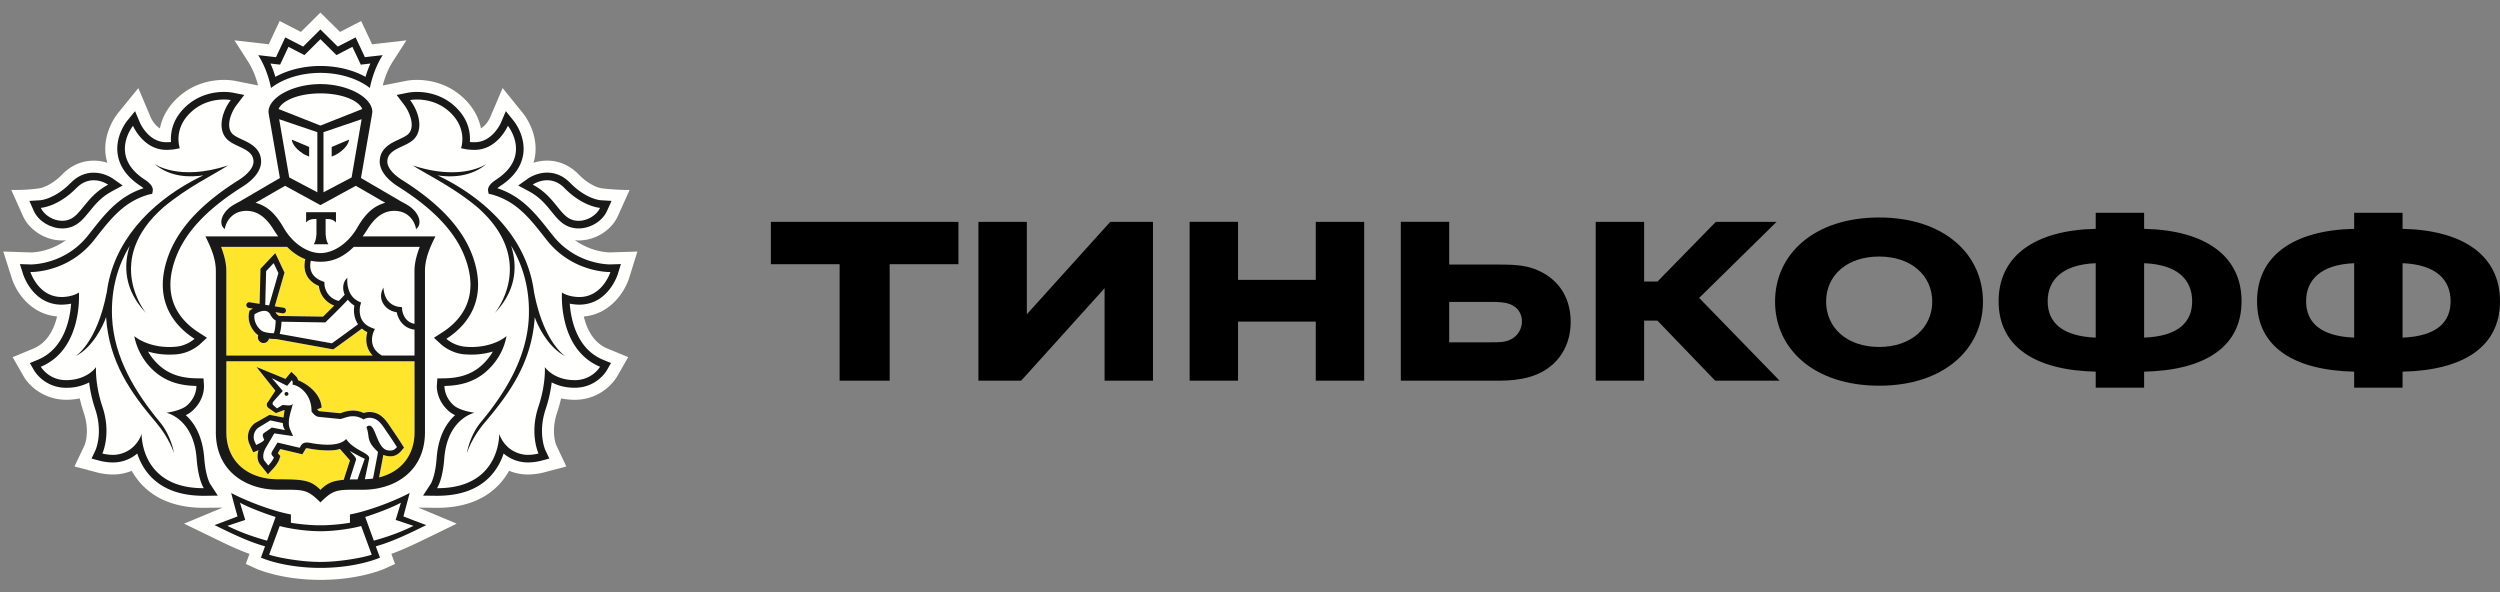<svg width="173" height="41" fill="none" xmlns="http://www.w3.org/2000/svg"><rect width="100%" height="100%" fill="#808080" stroke="none"/><path fill-rule="evenodd" clip-rule="evenodd" d="M43.538 19.233l.57-1.826-1.885.06c-.158 0-1.317-.034-2.438-.848.084.007.166.02.254.02 1.155 0 2.274-.698 2.72-1.696l.811-1.8c-1.016.013-1.946-.115-1.946-.115-.008 0-.74-.096-1.586-.963-.607-.62-1.36-.95-2.173-.95a3.131 3.131 0 00-.95.152c.044-.146.084-.294.108-.447.258-1.686-.824-2.97-.824-2.97l-1.417-1.757-.879 2.064c-.003.007-.225.492-.621.728-.12-.608-.415-1.29-1.043-1.942-1.186-1.229-2.628-1.414-3.383-1.414-.35 0-.6.04-.66.049l-1.71.337c.098-.382.309-1.05.692-1.65l.945-1.472-2.375.271-.757-1.61-1.465.757L22.172.87 20.82 2.21l-1.468-.756-.755 1.609-2.374-.271.945 1.474c.385.6.594 1.264.692 1.647l-1.631-.324-.057-.008a4.27 4.27 0 00-.681-.052c-.756 0-2.198.185-3.38 1.414-.63.65-.925 1.334-1.045 1.942-.394-.235-.614-.71-.614-.71l-.88-2.079-1.44 1.772c-.176.227-1.043 1.435-.808 2.955.025.152.064.3.107.445-.306-.1-.625-.15-.947-.151-.815 0-1.567.329-2.175.949-.843.864-1.572.962-1.566.962 0 0-.77.138-1.963.115l.807 1.802c.448.997 1.568 1.695 2.72 1.695.088 0 .17-.013.256-.02-1.12.815-2.277.849-2.417.849l-1.918-.062.58 1.825c.294.942 1.271 2.5 3.142 2.667-.204.855-.655 1.813-1.646 2.226l-1.43.59.78 1.36c.44.733 1.473 1.59 2.943 1.59.318 0 .625-.033.922-.095.075.335.17.67.282 1.005.436 1.304.06 2.214.055 2.225l-.704 1.48 1.573.416c.02.007.497.138 1.092.138a3.328 3.328 0 001.299-.255c.204.366.451.7.74 1 1.009 1.038 2.44 1.563 4.251 1.563h.006l1.293-.017-2.671 1.113 2.028.983c.738.36 1.611.785 2.502 1.11l-.254.694.699.32c.062.03 1.409.63 3.643.759 0 0 .54.025.836.025.298 0 .831-.026.831-.026 2.22-.132 3.555-.729 3.617-.758l.7-.32-.254-.695c.914-.334 1.82-.778 2.528-1.123l1.991-.97-2.664-1.112 1.3.017c1.812 0 3.244-.526 4.252-1.564.287-.298.533-.632.739-1 .412.171.854.258 1.3.255.585 0 1.067-.13 1.08-.134l1.582-.42-.69-1.453c-.016-.037-.392-.947.044-2.254a10.4 10.4 0 00.282-1.002c.297.062.607.095.927.096A3.435 3.435 0 0042.7 26.06l.772-1.347-1.43-.588c-.992-.412-1.443-1.37-1.644-2.223 1.847-.162 2.836-1.72 3.141-2.668h-.001z" fill="#FFFFFE"/><path fill-rule="evenodd" clip-rule="evenodd" d="M22.172 6.463c-1.513.001-2.648.498-2.895 1.083l2.895 1.143 2.895-1.143c-.244-.585-1.38-1.082-2.895-1.083zm.03 30.298h-.057c-.917.005-2.181-.183-2.789-.362l-.732 1.985c.483.172 2.118.502 3.551.502 1.43 0 3.067-.33 3.548-.502l-.73-1.983c-.611.177-1.873.365-2.79.36zm5.54-1.975c-.545.31-1.761.774-2.469.989l.594 1.64c1.094-.3 1.998-.65 2.744-1.026l-1.233-.41.364-1.193zm-11.137 0l.365 1.193-1.235.41c.745.375 1.653.725 2.744 1.024l.595-1.64c-.707-.214-1.925-.677-2.47-.987zm5.567-30.22c1.142 0 2.26.273 3.12.753.08-.264.189-.585.338-.92l-.326.039-.34.034-.145-.31-.436-.92-.792.413-.31.157-.247-.243-.862-.854-.86.854-.247.243-.308-.157-.797-.414-.43.92-.147.312-.342-.035-.323-.04c.149.336.257.657.337.92.864-.479 1.982-.752 3.118-.752h-.001zM39.59 15.209c.149.05.3.073.448.073.647 0 1.27-.419 1.484-.897 0 0-1.184-.071-2.456-1.366-.404-.418-.834-.544-1.201-.544-.572 0-1.001.302-1.001.302 1.538.82 1.85 2.136 2.726 2.432zm-35.281.072c.15 0 .3-.022.444-.074.878-.295 1.194-1.61 2.729-2.43 0 0-.43-.302-.998-.302-.37 0-.798.125-1.204.545-1.272 1.294-2.454 1.366-2.454 1.366.212.477.837.896 1.483.896z" fill="#FFFFFE"/><path fill-rule="evenodd" clip-rule="evenodd" d="M39.127 24.651c-1.19-.588-1.94-2.147-2.122-2.709-.197 3.093-1.704 5.238-3.464 7.303-.915 1.071-1.234 2.113-1.234 2.113s.177-1.18.967-2.141c1.643-1.977 3.204-4.439 3.32-7.286.08-1.986-.429-3.597-1.226-4.925.446 1.382.383 3.076-1.129 4.657 0 0 3.01-3.612-1.197-7.316-1.684-1.409-3.527-2.28-4.475-2.896 3.426 1.12 5.1-.113 5.1-.113-1.094.95-2.51.934-3.39.797.24.116.488.239.753.38 2.89 1.573 5.486 4.161 5.93 7.743v-.028c.67 3.518 2.167 4.421 2.167 4.421zm.88-4.099c.026.003.05.003.076.003 1.61 0 2.156-1.729 2.156-1.729h-.031c-.296 0-2.69-.07-4.384-2.225-1.113-1.417-2.026-2.663-3.83-3.152l-.178-.033-.038-.181c-.05-.276.139-.535.569-.813 2.488-1.633.796-3.716.796-3.716s-.709 1.665-2.299 1.665l-.119-.002c-.18-.01-.354-.015-.53-.053l-.293-.058s.454-1.235-.64-2.368c-.824-.857-1.828-1.002-2.406-1.002-.292 0-.477.038-.477.038.55.72.947 1.914.312 2.651-.549.633-1.888.664-1.888 1.608 0 .4.373.866 1.043 1.286 2.013 1.27 4.012 2.956 4.844 5.215 1.039 2.818-.132 4.688-1.802 5.761 0 0 .524.483 1.283.545.155.015.306.022.447.022 1.604 0 2.433-.754 2.433-.754s-.138 1.041-.97 2.008c-.771.891-1.782 1.418-3.323 1.44 0 0-.049.716.634 1.337.437.391 1.445.52 1.445.52s-1.889.382-2.098 3.177c-.113 1.515-.498 2.04-.498 2.04h.033c4.383 0 4.271-3.766 4.271-3.766s.305 1.116 1.528 1.406c.148.04.306.055.456.055.392 0 .735-.093.735-.093s-.64-1.353-.005-3.245c.527-1.572.442-2.736.442-2.736s.59.895 2.055.903h.015a2.058 2.058 0 001.75-.926c-2.922-1.216-2.633-5.138-2.633-5.138s.379.284 1.119.311zm-29.201 8.693c-1.76-2.065-3.268-4.21-3.466-7.303-.182.563-.931 2.122-2.12 2.71 0 0 1.495-.904 2.166-4.422v.028c.444-3.582 3.04-6.17 5.93-7.741.266-.144.515-.266.752-.381-.878.136-2.296.152-3.39-.797 0 0 1.675 1.232 5.1.112-.947.617-2.79 1.487-4.472 2.896-4.209 3.704-1.199 7.316-1.199 7.316-1.512-1.582-1.575-3.273-1.129-4.657-.797 1.328-1.307 2.939-1.224 4.926.114 2.846 1.674 5.308 3.314 7.286.795.959.973 2.139.973 2.139s-.323-1.04-1.235-2.112zm.704-.682s1.008-.127 1.446-.52c.681-.62.634-1.335.634-1.335-1.543-.022-2.552-.549-3.327-1.44-.829-.966-.967-2.008-.967-2.008s.829.754 2.43.754c.145 0 .295-.007.448-.022a2.365 2.365 0 001.287-.545c-1.672-1.073-2.843-2.943-1.805-5.762.831-2.257 2.829-3.944 4.845-5.216.668-.418 1.04-.884 1.04-1.284 0-.944-1.337-.975-1.885-1.608-.635-.737-.237-1.932.311-2.651 0 0-.183-.038-.476-.038-.578 0-1.581.145-2.406 1.002-1.097 1.134-.64 2.37-.64 2.37l-.294.057c-.174.036-.35.043-.531.053l-.115.001c-1.594 0-2.302-1.664-2.302-1.664s-1.689 2.082.8 3.715c.427.278.615.538.565.813l-.038.18-.181.033c-1.8.49-2.714 1.736-3.83 3.153-1.692 2.156-4.085 2.225-4.381 2.225h-.033s.547 1.729 2.159 1.729c.025 0 .048 0 .076-.003.74-.026 1.12-.31 1.12-.31s.286 3.922-2.635 5.138c0 0 .532.927 1.751.927h.014c1.467-.009 2.056-.904 2.056-.904s-.086 1.165.44 2.736c.635 1.893-.003 3.244-.003 3.244s.34.093.735.093c.152 0 .308-.014.455-.054 1.221-.29 1.527-1.406 1.527-1.406s-.112 3.767 4.273 3.767h.032s-.385-.526-.497-2.04c-.208-2.795-2.099-3.18-2.099-3.18h.001zm9.673-13.879h2.067v.71c-.242-.298-.716-.236-.716-.236v1.024s.016.503.194.721h-1.023c.179-.218.194-.721.194-.721v-1.024s-.471-.062-.716.236v-.71zm-2.252.106c.072.078.142.162.21.246.017.02.032.037.048.06.064.084.127.174.188.264l.042.06c.072.112.142.226.211.345.633 1.093 1.644 1.747 2.542 1.748.899-.001 1.91-.655 2.543-1.748a6.137 6.137 0 01.485-.725c.07-.088.143-.173.217-.252.013-.011.023-.024.036-.035a2.63 2.63 0 011.21-.721l-.225-.13h-.011l-.892-.518-.913-.525-2.444 1.332-.006-.006-.004.006-2.443-1.332-.915.525-.891.517h-.01l-.226.13a2.61 2.61 0 011.21.72c.013.012.022.028.038.04z" fill="#FFFFFE"/><path fill-rule="evenodd" clip-rule="evenodd" d="M21.395 10.168v.67l-.129-.06c-.005-.005-.195-.046-.522-.307-.541-.42-.552-.808-.552-.808l1.201.505h.002zm.565 3.138v-4.16l-2.642-.898.698 4.03 1.945 1.028zm.993-3.138l1.201-.505s-.01.387-.553.808c-.327.26-.515.302-.52.307l-.128.059v-.669zm1.378 2.111l.694-4.03-2.641.897v4.16l1.947-1.028v.001zm-6.107 10.668c.257.093.569.112.73.112.005-.02.014-.044.023-.074.012-.046.026-.094.037-.145.044-.231.06-.49.064-.66a.926.926 0 01-.347-.367c-.099-.206-.238-.303-.443-.303-.265 0-.55.161-.674.235-.097.575.327 1.097.61 1.201v.001zm5.845-2.206c-.49.534-1.452 1.466-1.498 1.512l-.058.058-3.037-.047a3.15 3.15 0 01-.096.744l-.025.096 3.611.652c.375-.264 1.409-1.02 1.81-1.317-.292-.427-.32-.934-.253-1.29a1.806 1.806 0 01-.454-.408z" fill="#FFFFFE"/><path fill-rule="evenodd" clip-rule="evenodd" d="M24.48 17.082c-.699.695-1.37.953-1.969 1.013a3.04 3.04 0 01-.33.018h-.015c-.22 0-.44-.023-.656-.069-.04.156-.089.483.053.792.127.28.385.49.761.63l.127.05.001.135c0 .04.03.925.993 1.171.157-.161.3-.308.404-.432-.196-.463-.092-.936.193-1.168-.011.05-.138 1.21.791 1.642l.154.072-.046.163c-.015.05-.325 1.174.8 1.591l.2.077-.09.193c-.02.042-.46 1.062.579 1.642h2.253v-1.794c-.802-.098-1.14-.743-1.228-1.2-.373-.064-.66-.225-.858-.487-.473-.623-.067-1.195-.06-1.226-.002.005 0 .612.373.988.186.18.406.321.74.353l.162.015.014.167c.003.036.092.86.857.989l-.001-3.66c0-.569.165-1.14.363-1.666h-4.564v.001zm-6.065 1.678l-.06 2.33.266.042.646-2.237-.329-.688-.521.553h-.002zm1.402 8.63a.132.132 0 01-.093-.044.13.13 0 01-.033-.098.132.132 0 01.142-.123c.077.003.13.069.127.14a.135.135 0 01-.143.125zm5.73 2.063c.02 0 .042.003.063.009.404.115.505 1.568 1.21 1.697.07.015.134.018.19.018.204 0 .325-.086.457-.242 0 0-.356-.558-.621-.935-.352-.494-.626-1.091-1.283-1.091-.016 0-.035 0-.052.002a.653.653 0 00-.349.118 1.357 1.357 0 00-.739-.226c-.41 0-.73.19-.891.19h-.006l-1.466-.146c-.23-.023-.412-.254-.477-.344l-.026-.04c0-.04 0-.08-.002-.116-.05-1.202-.978-1.716-1.31-1.725 0 0 .04-.228-.05-.315l-.322.393-1.063-.534.758.887-.641.722c-.081.082-.07.192-.037.24l.277.245.351-.214c.017-.013.05-.017.089-.017.097 0 .242.025.373.025.144 0 .268-.03.283-.165-.044.446-.457 1.22-.186 1.829l.2.46-1.296-.188-.607 1.027c-.187.342-.217.711-.037.912l.227.285s.319-.338.39-.56l-.103-.114c-.087-.096-.082-.181-.03-.284l.382-.633 1.53.362.08-.139c.105-.173.255-.224.419-.224.068 0 .137.008.209.02.284.056.751.131 1.219.131.514 0 1.023-.092 1.294-.396.555.824 1.68.954 1.59 1.373l-.295 1.411c.196-.009.384-.022.563-.046l.282-1.468c.023-.124.043-.25.06-.375-.108-.11-.37-.343-.52-.626-.197-.382-.09-.582-.274-1.078 0 0 .057-.116.187-.116v.001z" fill="#FFFFFE"/><path fill-rule="evenodd" clip-rule="evenodd" d="M17.726 30.788s.508-.208.554-.358l-.069-.169c-.047-.11-.042-.23.052-.295l.547-.38.916.177s-.166-.208-.15-.486l-.873-.184-.825.502a.801.801 0 00-.262.953l.11.241v-.001zM24.2 33.18c.163-.007.346-.009.543-.009 0 0 .471-1.38.498-1.424-.35-.163-.692-.344-1.023-.541.14.21.479.449.412.634l-.43 1.34z" fill="#FFFFFE"/><path fill-rule="evenodd" clip-rule="evenodd" d="M28.683 24.998h-13.02v4.906c0 2.007 1.45 3.262 3.59 3.262 1.786 0 2.257.07 2.92.731.46-.458.838-.628 1.617-.692l.018-.075.41-1.272c-.023-.029-.693-.792-.693-.792-.266.089-.49.104-.866.104-.385 0-.82-.046-1.292-.134a.597.597 0 00-.135-.016c-.058 0-.062.005-.078.033l-.08.136-.15.247-.281-.066-1.25-.295-.172.283.027.031.151.168-.067.22c-.092.284-.39.618-.481.71l-.312.335-.285-.359-.214-.269c-.225-.252-.277-.637-.15-1.041a.025.025 0 01-.013.004l-.352.147-.158-.346-.112-.244a1.194 1.194 0 01.396-1.44l1.005-.57.958.189c.023-.092.058-.42.084-.505-.018-.002-.036-.005-.054-.005l-.552.205-.531-.367s-.208-.201-.02-.402l.514-.782-1.305-1.64 2.006.825.134-.165.27-.326.307.294c.081.079.137.18.162.29.552.215 1.543.852 1.63 1.886l-.31.124v.008c.071.084.13.119.149.122l1.431.141c.037-.007.081-.023.132-.037.18-.061.446-.15.762-.15.259 0 .508.06.747.173a1.08 1.08 0 01.324-.067l.069-.002c.765 0 1.146.574 1.452 1.032.051.08.102.154.155.228.268.379.618.932.632.956l.158.246-.194.226c-.148.173-.373.375-.756.375-.087 0-.174-.01-.259-.026a1.096 1.096 0 01-.229-.07 5.892 5.892 0 01-.04.243l-.25 1.313c1.5-.37 2.454-1.506 2.454-3.132l-.003-4.906zm-13.02-.395H25.79c-.505-.524-.497-1.186-.37-1.616a1.67 1.67 0 01-.377-.25 195.63 195.63 0 01-1.919 1.395l-.068.046-3.974-.72H19c-.095 0-.235-.004-.387-.023a.387.387 0 01-.693.14.387.387 0 01-.07-.293l.016-.086c-.409-.289-.789-.936-.62-1.617l.016-.071.058-.042c.058-.04.118-.077.18-.11l-.289-.047a.2.2 0 01-.164-.225.197.197 0 01.227-.165l.687.108.063-2.426 1.023-1.085.64 1.347-.674 2.335.607.096a.199.199 0 01.097.345.195.195 0 01-.127.046h-.031l-.496-.082c.007.017.016.025.023.04a.542.542 0 00.238.22l3.029.05c.128-.126.446-.438.774-.768a1.637 1.637 0 01-1.063-1.354c-.415-.178-.704-.444-.863-.79-.194-.43-.125-.86-.073-1.068-.404-.147-.83-.417-1.263-.849h-4.564c.197.526.362 1.097.362 1.664v5.855z" fill="#FFE52B"/><path fill-rule="evenodd" clip-rule="evenodd" d="M19.833 27.125a.133.133 0 00-.097.032.132.132 0 00-.045.093.13.13 0 00.033.097.13.13 0 00.093.043.136.136 0 00.143-.123.135.135 0 00-.127-.142zm6.035 10.288l-.595-1.64c.708-.216 1.924-.68 2.47-.988l-.364 1.193 1.232.41c-.746.374-1.649.724-2.743 1.024v.001zm-3.693 1.472c-1.433 0-3.068-.33-3.55-.502l.731-1.984c.608.178 1.871.366 2.789.36h.058c.916.006 2.179-.183 2.79-.36l.73 1.984c-.482.173-2.117.502-3.548.502zm-6.439-2.497l1.234-.41-.365-1.193c.544.308 1.763.774 2.468.988l-.594 1.64c-1.091-.3-1.998-.651-2.742-1.025zm12.93-.364l-.75-.289.208-.776.227-.846s-1.328.723-3.201 1.264c-.532.153-.933.223-.933.223v.576s-1.003.174-2.014.174h-.058c-1.014 0-2.014-.174-2.014-.174V35.6s-.403-.07-.934-.222c-1.872-.542-3.2-1.264-3.2-1.264l.224.846.213.776-.753.289-.835.312c.956.463 2.282 1.136 3.494 1.468l-.285.783s1.538.702 4.1.71h.035c2.566-.008 4.104-.71 4.104-.71l-.289-.783c1.214-.332 2.542-1.004 3.493-1.468l-.831-.312zM19.043 4.435l.341.037.147-.312.43-.92.796.413.31.159 1.106-1.1.862.855.247.245.31-.159.792-.413.436.92.145.312.34-.037.326-.038a7.864 7.864 0 00-.338.922c-.86-.482-1.979-.754-3.12-.754-1.136 0-2.253.272-3.117.754a7.896 7.896 0 00-.337-.922l.323.038h.001zm3.13.609c1.527 0 2.748.508 3.423 1.047 0 0 .201-1.209.885-2.275l-1.23.139-.643-1.368-1.236.638-1.2-1.187-1.195 1.187-1.237-.638-.642 1.369-1.23-.14c.685 1.066.884 2.274.884 2.274.68-.54 1.896-1.046 3.42-1.046zm19.35 20.335s-.531.927-1.75.927h-.016c-1.464-.01-2.055-.904-2.055-.904s.085 1.164-.441 2.735c-.635 1.894.004 3.245.004 3.245s-.341.094-.735.094c-.15 0-.307-.015-.456-.055-1.223-.29-1.528-1.405-1.528-1.405s.113 3.766-4.271 3.766h-.035s.387-.526.502-2.04c.207-2.795 2.096-3.18 2.096-3.18s-1.008-.127-1.445-.518c-.683-.62-.635-1.337-.635-1.337 1.542-.022 2.554-.547 3.324-1.44a4.25 4.25 0 00.97-2.008s-.83.754-2.433.754a4.64 4.64 0 01-.446-.022 2.347 2.347 0 01-1.284-.545c1.67-1.073 2.84-2.945 1.803-5.762-.832-2.257-2.832-3.944-4.844-5.215-.67-.419-1.044-.885-1.044-1.286 0-.943 1.34-.973 1.89-1.607.634-.737.236-1.932-.314-2.651 0 0 .185-.038.477-.038.58 0 1.582.145 2.406 1.002 1.094 1.134.64 2.37.64 2.37l.293.057c.176.036.35.044.532.053l.117.001c1.59 0 2.3-1.665 2.3-1.665s1.69 2.083-.797 3.716c-.429.278-.618.538-.569.813l.04.181.176.031c1.804.491 2.717 1.738 3.832 3.154 1.692 2.156 4.087 2.225 4.382 2.225h.032s-.546 1.729-2.157 1.729c-.026 0-.05 0-.076-.003-.74-.026-1.12-.31-1.12-.31s-.288 3.922 2.635 5.138zm-1.439-4.297c1.974 0 2.635-2.012 2.663-2.098l.22-.71-.74.023h-.002c-.262 0-2.44-.058-3.984-2.024l-.147-.182c-1.009-1.286-1.966-2.508-3.677-3.066.068-.06.141-.114.218-.163.908-.598 1.437-1.324 1.568-2.168.195-1.27-.614-2.28-.649-2.322l-.55-.682-.343.809c-.024.05-.601 1.342-1.816 1.342h-.09a5.223 5.223 0 01-.241-.013c.043-.578-.062-1.47-.87-2.307-.972-1.009-2.163-1.16-2.787-1.16-.333 0-.554.042-.579.044l-.83.165.512.676c.402.522.767 1.483.335 1.986-.139.161-.423.29-.694.42-.56.258-1.324.618-1.324 1.531 0 .591.459 1.212 1.29 1.737 2.457 1.548 3.975 3.165 4.63 4.949 1.013 2.743-.309 4.31-1.594 5.134l-.575.37.505.464c.068.06.683.604 1.594.683.173.011.338.02.493.02a5.13 5.13 0 001.485-.214c-.12.21-.261.41-.42.593-.733.852-1.636 1.24-2.935 1.261l-.483.007-.037.485c-.005.098-.04.998.808 1.762.13.118.288.216.453.295-.577.52-1.162 1.425-1.275 2.974-.096 1.293-.404 1.773-.407 1.778l-.534.816.964.012c1.593 0 2.812-.438 3.656-1.311a4.145 4.145 0 00.954-1.616c.469.4 1.065.62 1.68.619.451 0 .828-.096.87-.105l.615-.164-.272-.575c-.02-.046-.533-1.2.019-2.849.238-.712.359-1.35.418-1.847.388.203.906.37 1.577.372 1.524 0 2.195-1.14 2.225-1.187l.3-.525-.556-.228c-1.815-.755-2.217-2.783-2.298-3.88.165.031.352.06.563.066l.094.003z" fill="#1A1919"/><path fill-rule="evenodd" clip-rule="evenodd" d="M37.865 12.474c.367 0 .797.126 1.2.545 1.273 1.293 2.457 1.366 2.457 1.366-.215.477-.838.896-1.484.896-.149 0-.3-.023-.447-.075-.876-.295-1.19-1.61-2.726-2.43 0 0 .427-.302 1-.302zm-1.25.77c.735.392 1.164.92 1.54 1.386.37.456.72.895 1.271 1.077.194.067.4.1.612.1.823 0 1.651-.506 1.965-1.206l.316-.7-.764-.046c-.036 0-1.018-.091-2.11-1.209-.45-.46-.995-.7-1.58-.7-.716 0-1.247.359-1.305.395l-.702.496.756.406zm.345 6.986v.027c-.444-3.582-3.04-6.169-5.93-7.741a18.533 18.533 0 00-.753-.381c.88.136 2.296.152 3.39-.797 0 0-1.674 1.232-5.1.112.947.617 2.791 1.487 4.475 2.896 4.206 3.704 1.197 7.316 1.197 7.316 1.513-1.58 1.575-3.273 1.13-4.657.796 1.328 1.304 2.939 1.226 4.926-.116 2.846-1.678 5.308-3.321 7.286-.79.959-.965 2.139-.965 2.139s.318-1.04 1.232-2.111c1.76-2.067 3.267-4.211 3.464-7.303.182.562.933 2.12 2.122 2.708 0 0-1.495-.903-2.167-4.42zM14.074 33.782c-4.385 0-4.273-3.766-4.273-3.766s-.307 1.116-1.527 1.406c-.15.037-.303.055-.456.054-.393 0-.735-.093-.735-.093s.639-1.353.003-3.245c-.525-1.57-.44-2.736-.44-2.736s-.59.895-2.055.904h-.015c-1.218 0-1.75-.927-1.75-.927 2.921-1.216 2.635-5.138 2.635-5.138s-.381.284-1.12.311h-.077c-1.612 0-2.159-1.727-2.159-1.727h.034c.298 0 2.69-.07 4.38-2.225 1.115-1.417 2.03-2.663 3.83-3.152l.181-.033.038-.181c.05-.275-.138-.535-.566-.813-2.488-1.633-.799-3.715-.799-3.715s.707 1.664 2.302 1.664h.115c.18-.01.357-.018.531-.055l.293-.057s-.455-1.235.642-2.369c.825-.857 1.826-1.002 2.405-1.002.294 0 .475.038.475.038-.547.72-.944 1.914-.311 2.651.55.634 1.887.664 1.887 1.607 0 .401-.373.867-1.041 1.287-2.015 1.27-4.014 2.956-4.845 5.215-1.037 2.818.134 4.688 1.805 5.762 0 0-.526.483-1.286.544a4.787 4.787 0 01-.448.022c-1.602 0-2.431-.753-2.431-.753s.138 1.04.967 2.008c.774.892 1.784 1.417 3.326 1.439 0 0 .05.716-.633 1.337-.438.393-1.446.52-1.446.52s1.89.383 2.098 3.177c.114 1.515.497 2.04.497 2.04h-.031zm.465-.3c-.001-.006-.307-.486-.405-1.779-.116-1.55-.7-2.455-1.279-2.974a1.82 1.82 0 00.453-.295c.849-.764.813-1.663.807-1.762l-.032-.485-.486-.007c-1.296-.02-2.2-.408-2.933-1.26a3.955 3.955 0 01-.42-.594c.404.123.898.215 1.483.215.156 0 .32-.01.492-.021a2.902 2.902 0 001.597-.681l.505-.466-.575-.37c-1.289-.825-2.606-2.39-1.594-5.134.655-1.784 2.169-3.4 4.63-4.95.832-.524 1.287-1.145 1.287-1.736 0-.913-.762-1.273-1.321-1.53-.273-.131-.557-.26-.694-.421-.433-.502-.07-1.464.334-1.986l.515-.676-.835-.165c-.023-.003-.243-.044-.578-.044-.622 0-1.812.152-2.782 1.16-.81.838-.916 1.73-.874 2.307a5.17 5.17 0 01-.24.014h-.09c-1.219 0-1.794-1.294-1.816-1.343l-.343-.809-.554.682c-.031.041-.843 1.053-.644 2.322.13.843.66 1.57 1.567 2.168.099.064.167.118.217.163-1.714.558-2.669 1.78-3.678 3.066l-.145.182C4.565 18.24 2.38 18.3 2.12 18.3l-.743-.024.226.71c.027.085.685 2.097 2.66 2.097l.095-.003a3.41 3.41 0 00.564-.067c-.081 1.097-.485 3.126-2.3 3.88l-.555.23.3.524a2.608 2.608 0 002.23 1.187 3.387 3.387 0 001.572-.37c.059.497.181 1.133.419 1.845.552 1.647.038 2.803.018 2.849l-.272.575.615.163c.042.011.42.106.869.106a2.575 2.575 0 001.68-.619c.168.516.456 1.1.954 1.616.847.871 2.065 1.311 3.656 1.311l.964-.012-.533-.816z" fill="#1A1919"/><path fill-rule="evenodd" clip-rule="evenodd" d="M5.28 13.02c.406-.42.835-.546 1.204-.546.568 0 .999.303.999.303-1.536.82-1.852 2.134-2.73 2.43-.143.05-.293.075-.444.074-.646 0-1.27-.418-1.483-.895 0 0 1.182-.073 2.454-1.366zm-.971 2.787c.21 0 .418-.032.614-.1.55-.182.9-.62 1.27-1.077.378-.465.803-.993 1.54-1.385l.757-.408-.705-.496c-.057-.036-.585-.393-1.301-.393-.587 0-1.132.24-1.58.699-1.094 1.119-2.075 1.209-2.11 1.21l-.762.045.311.7c.317.7 1.143 1.205 1.966 1.205zm3.444 6.125c-.08-1.988.427-3.598 1.224-4.926-.443 1.383-.383 3.076 1.132 4.658 0 0-3.012-3.614 1.197-7.316 1.684-1.41 3.525-2.28 4.472-2.898-3.425 1.12-5.098-.113-5.098-.113 1.094.95 2.51.936 3.39.797-.239.117-.488.238-.754.382-2.89 1.572-5.484 4.16-5.93 7.741v-.026c-.671 3.517-2.165 4.42-2.165 4.42 1.19-.589 1.937-2.148 2.12-2.709.198 3.092 1.704 5.238 3.464 7.303.914 1.07 1.235 2.111 1.235 2.111s-.177-1.179-.97-2.138c-1.64-1.978-3.202-4.44-3.317-7.286zm13.43-7.248v.71c.245-.298.716-.237.716-.237v1.024s-.015.504-.194.722h1.023c-.178-.218-.195-.722-.195-.722v-1.024s.473-.061.716.238v-.711h-2.067.001zm-.439-4.213c.327.26.517.304.522.307l.127.06v-.67l-1.2-.505s.01.388.551.808zm2.857 0c.543-.42.554-.808.554-.808l-1.202.506v.67l.127-.06c.006-.004.194-.048.521-.308z" fill="#1A1919"/><path fill-rule="evenodd" clip-rule="evenodd" d="M22.173 8.69l-2.895-1.146c.246-.584 1.38-1.08 2.895-1.081 1.515 0 2.65.497 2.896 1.081L22.173 8.69zm2.158 3.59l-1.946 1.027V9.146l2.64-.898-.694 4.03v.002zm1.205 1.104l.89.517h.012l.224.13a2.617 2.617 0 00-1.209.722l-.034.035a4.28 4.28 0 00-.219.252l-.04.053c-.07.088-.135.18-.196.274l-.034.048a6.467 6.467 0 00-.213.35c-.636 1.093-1.646 1.747-2.544 1.749-.899-.002-1.91-.656-2.543-1.75a7.475 7.475 0 00-.211-.343l-.042-.062a7.003 7.003 0 00-.187-.263c-.016-.023-.031-.04-.047-.06a5.096 5.096 0 00-.212-.246c-.015-.011-.025-.026-.039-.04a2.621 2.621 0 00-1.209-.719l.227-.13h.009l.892-.517.914-.526 2.443 1.333.005-.005.007.005 2.442-1.333.914.526zm3.51 3.7c-.2.526-.364 1.096-.364 1.663l.002 3.66c-.763-.127-.855-.95-.857-.987l-.014-.167-.165-.015a1.165 1.165 0 01-.736-.352c-.376-.376-.376-.983-.376-.989-.004.031-.41.6.06 1.224.199.264.488.426.86.49.087.456.427 1.101 1.228 1.2v1.79h-2.253c-1.039-.578-.6-1.596-.578-1.64l.087-.194-.198-.075c-1.126-.418-.815-1.543-.8-1.592l.046-.164-.155-.071c-.928-.432-.802-1.594-.79-1.642-.286.232-.389.704-.192 1.17-.107.122-.25.269-.406.43a1.264 1.264 0 01-.993-1.172l-.001-.136-.127-.048c-.375-.139-.633-.35-.761-.63-.142-.31-.092-.635-.053-.793.216.045.435.068.656.07h.015c.112 0 .221-.008.33-.018.6-.06 1.27-.318 1.97-1.013h4.566zm-2.815 15.951l.252-1.313.04-.242c.156.06.321.093.488.096.383 0 .607-.204.756-.375l.192-.226-.157-.247a24.4 24.4 0 00-.632-.956 5.094 5.094 0 01-.153-.228c-.306-.458-.689-1.032-1.455-1.032l-.068.003c-.11.006-.22.028-.324.066a1.747 1.747 0 00-.747-.171 2.32 2.32 0 00-.76.147c-.052.015-.098.032-.134.039l-1.431-.141a.41.41 0 01-.148-.123v-.008l.31-.123c-.087-1.035-1.08-1.671-1.631-1.887a.583.583 0 00-.162-.291l-.307-.292-.27.324-.133.166-2.007-.825 1.305 1.64-.514.782c-.19.2.02.402.02.402l.531.367.552-.206c.018 0 .035.004.054.007-.026.084-.061.413-.084.504l-.957-.188-1.005.57a1.19 1.19 0 00-.396 1.44l.11.244.16.345.351-.145.014-.007c-.127.405-.075.79.15 1.043l.214.268.284.36.312-.335c.092-.093.39-.426.481-.713l.067-.218-.151-.167-.026-.031.171-.283 1.25.295.281.065.15-.248.081-.134c.015-.03.019-.034.077-.034a.56.56 0 01.136.016 7.02 7.02 0 001.293.133c.373 0 .598-.014.864-.103 0 0 .67.762.694.793l-.411 1.27-.019.076c-.777.063-1.156.234-1.614.693-.665-.66-1.135-.731-2.921-.731-2.14 0-3.59-1.255-3.59-3.263v-4.905h13.02l.002 4.905c0 1.627-.953 2.762-2.455 3.132zm-8.019-2.773l.068.17c-.046.147-.554.357-.554.357l-.108-.24a.801.801 0 01.262-.955l.823-.502.874.185a.773.773 0 00.149.486l-.915-.176-.548.38c-.092.064-.1.184-.05.295zm7.88 1.385l-.28 1.468c-.18.025-.37.04-.563.046l.295-1.409c.088-.42-1.034-.55-1.59-1.374-.271.305-.78.396-1.293.396a6.56 6.56 0 01-1.22-.131 1.34 1.34 0 00-.208-.02c-.165 0-.314.05-.418.225l-.081.139-1.531-.362-.381.632c-.053.103-.058.188.029.284l.104.113c-.072.223-.39.561-.39.561l-.228-.285c-.18-.2-.15-.57.037-.912l.607-1.028 1.297.189-.201-.461c-.271-.609.142-1.382.186-1.828-.015.135-.139.165-.282.165-.132 0-.277-.024-.374-.024-.038 0-.072.003-.089.016l-.351.214-.277-.245c-.034-.046-.044-.158.037-.241l.642-.721-.758-.887 1.06.535.325-.394c.089.088.05.315.05.315.33.01 1.26.523 1.309 1.724.003.037.003.078.003.118l.025.04c.066.09.247.323.477.343l1.466.146h.006c.161 0 .481-.19.891-.19.225 0 .474.058.74.226 0 0 .133-.107.349-.118.016-.002.035-.002.05-.002.658 0 .931.595 1.285 1.09.265.377.62.936.62.936-.13.156-.253.242-.457.242a.94.94 0 01-.19-.018c-.704-.13-.807-1.582-1.209-1.697a.244.244 0 00-.064-.008c-.13 0-.186.115-.186.115.184.495.076.695.275 1.077.147.283.41.515.518.626 0 0-.029.215-.061.375zm-1.349 1.525c-.196 0-.379.002-.543.009l.43-1.34c.067-.187-.273-.426-.412-.636.211.134.76.427 1.024.543a70.35 70.35 0 00-.499 1.424zm-6.388-12.08l.061-2.33.522-.554.328.688-.646 2.237-.266-.04.001-.002zm.376.722a.917.917 0 00.346.366 4.28 4.28 0 01-.064.66 1.556 1.556 0 01-.038.146c-.007.03-.016.054-.022.074-.16 0-.473-.02-.728-.113-.284-.104-.708-.626-.61-1.201.123-.075.407-.236.673-.236.205 0 .344.097.443.304zm6.045.626c-.4.297-1.435 1.053-1.81 1.316l-3.612-.651.026-.096a3.21 3.21 0 00.098-.746l3.035.049.058-.058c.046-.046 1.008-.978 1.498-1.513.116.147.262.285.454.408-.065.358-.039.864.253 1.29zm-4.91-5.357c.435.432.859.701 1.263.849-.052.208-.121.64.073 1.068.159.346.448.612.864.79a1.64 1.64 0 001.063 1.354c-.328.33-.647.642-.774.767l-3.03-.047a.543.543 0 01-.238-.222c-.005-.015-.016-.023-.023-.04l.496.082h.03a.195.195 0 00.195-.163.198.198 0 00-.163-.228l-.608-.097.674-2.333-.639-1.348-1.024 1.085-.062 2.426-.689-.11c-.106-.02-.207.059-.227.166a.201.201 0 00.165.227l.289.044a2.356 2.356 0 00-.18.112l-.058.042-.016.071c-.168.682.211 1.328.62 1.617l-.015.087a.387.387 0 00.07.292.381.381 0 00.317.164.387.387 0 00.375-.303c.152.018.292.022.387.022h.082l3.973.72.068-.046c.317-.221 1.524-1.102 1.92-1.394.109.093.23.179.377.249-.128.43-.136 1.092.37 1.617H15.663v-5.855c0-.568-.165-1.138-.362-1.665h4.564zm-.548-8.833l2.643.897v4.16l-1.945-1.028-.698-4.03zm6.448-.502c0-1.015-1.705-1.929-3.587-1.929h-.012c-1.882 0-3.587.914-3.587 1.929l.037.25.752 4.321-.755.439-1.953 1.143h.007s-.438.226-.643.365c-.743.517-.902 1.272-.47 1.584.106-.615.593-1.258 1.501-1.258.656 0 1.155.339 1.56.846.103.128.201.265.292.412.114.186.228.35.34.507h-5.032c.37.745.721 1.533.721 2.39v11.157c0 2.7 2.073 3.988 4.316 3.988 1.733 0 1.966-.079 2.922.875.951-.954 1.186-.875 2.92-.875 2.244 0 4.313-1.289 4.313-3.988V18.747c0-.857.352-1.645.724-2.39h-5.035c.114-.157.227-.321.34-.507.092-.147.19-.284.292-.412.407-.51.905-.847 1.561-.847.909 0 1.394.644 1.501 1.26.432-.313.276-1.068-.473-1.585-.199-.139-.64-.365-.64-.365h.008l-1.957-1.143-.75-.439.75-4.322.037-.25z" fill="#1A1919"/><path d="M58.102 26.343h3.464v-8.06h4.757v-2.932H53.345v2.932h4.757v8.06zM76.83 15.351l-5.773 6.396v-6.396h-3.35v10.992h2.957l5.773-6.397v6.397h3.349V15.351H76.83zm8.841 6.905h5.381v4.087h3.349V15.351h-3.349v4.018h-5.38V15.35h-3.35v10.992h3.35v-4.087zm18.055 4.087c.762 0 1.455-.07 2.102-.254 1.732-.485 2.863-1.893 2.863-3.81 0-1.825-.97-3.095-2.517-3.672-.739-.277-1.617-.3-2.448-.3h-3.441V15.35h-3.349v10.992h6.79zm-3.441-5.45h2.864c.462 0 .9 0 1.293.139.554.184.877.646.877 1.2 0 .578-.323 1.063-.854 1.294-.369.161-.739.161-1.316.161h-2.864v-2.794zm13.487 1.293h.924l3.995 4.157h4.457l-5.566-5.727 5.358-5.265h-4.203l-4.041 4.133h-.924v-4.133h-3.349v10.992h3.349v-4.157z" fill="#000"/><path d="M130.039 15.05c-4.503 0-7.205 2.54-7.205 5.82 0 3.279 2.702 5.82 7.205 5.82 4.48 0 7.182-2.541 7.182-5.82 0-3.28-2.702-5.82-7.182-5.82zm0 8.96c-2.24 0-3.672-1.34-3.672-3.14 0-1.802 1.432-3.118 3.672-3.118 2.217 0 3.672 1.316 3.672 3.117 0 1.802-1.455 3.141-3.672 3.141zm18.334-8.175v-1.108h-3.349v1.108c-4.203.092-6.72 1.87-6.72 5.011s2.517 4.78 6.72 4.873v1.109h3.349v-1.109c4.226-.092 6.743-1.732 6.743-4.873 0-3.14-2.517-4.919-6.743-5.01zm-3.349 7.529c-2.309-.093-3.325-1.04-3.325-2.518 0-1.478 1.016-2.54 3.325-2.632v5.15zm3.349 0v-5.15c2.332.092 3.325 1.154 3.325 2.632 0 1.478-.993 2.425-3.325 2.518zm17.884-7.529v-1.108h-3.349v1.108c-4.203.092-6.72 1.87-6.72 5.011s2.517 4.78 6.72 4.873v1.109h3.349v-1.109c4.226-.092 6.743-1.732 6.743-4.873 0-3.14-2.517-4.919-6.743-5.01zm-3.349 7.529c-2.309-.093-3.325-1.04-3.325-2.518 0-1.478 1.016-2.54 3.325-2.632v5.15zm3.349 0v-5.15c2.332.092 3.325 1.154 3.325 2.632 0 1.478-.993 2.425-3.325 2.518z" fill="#000"/></svg>